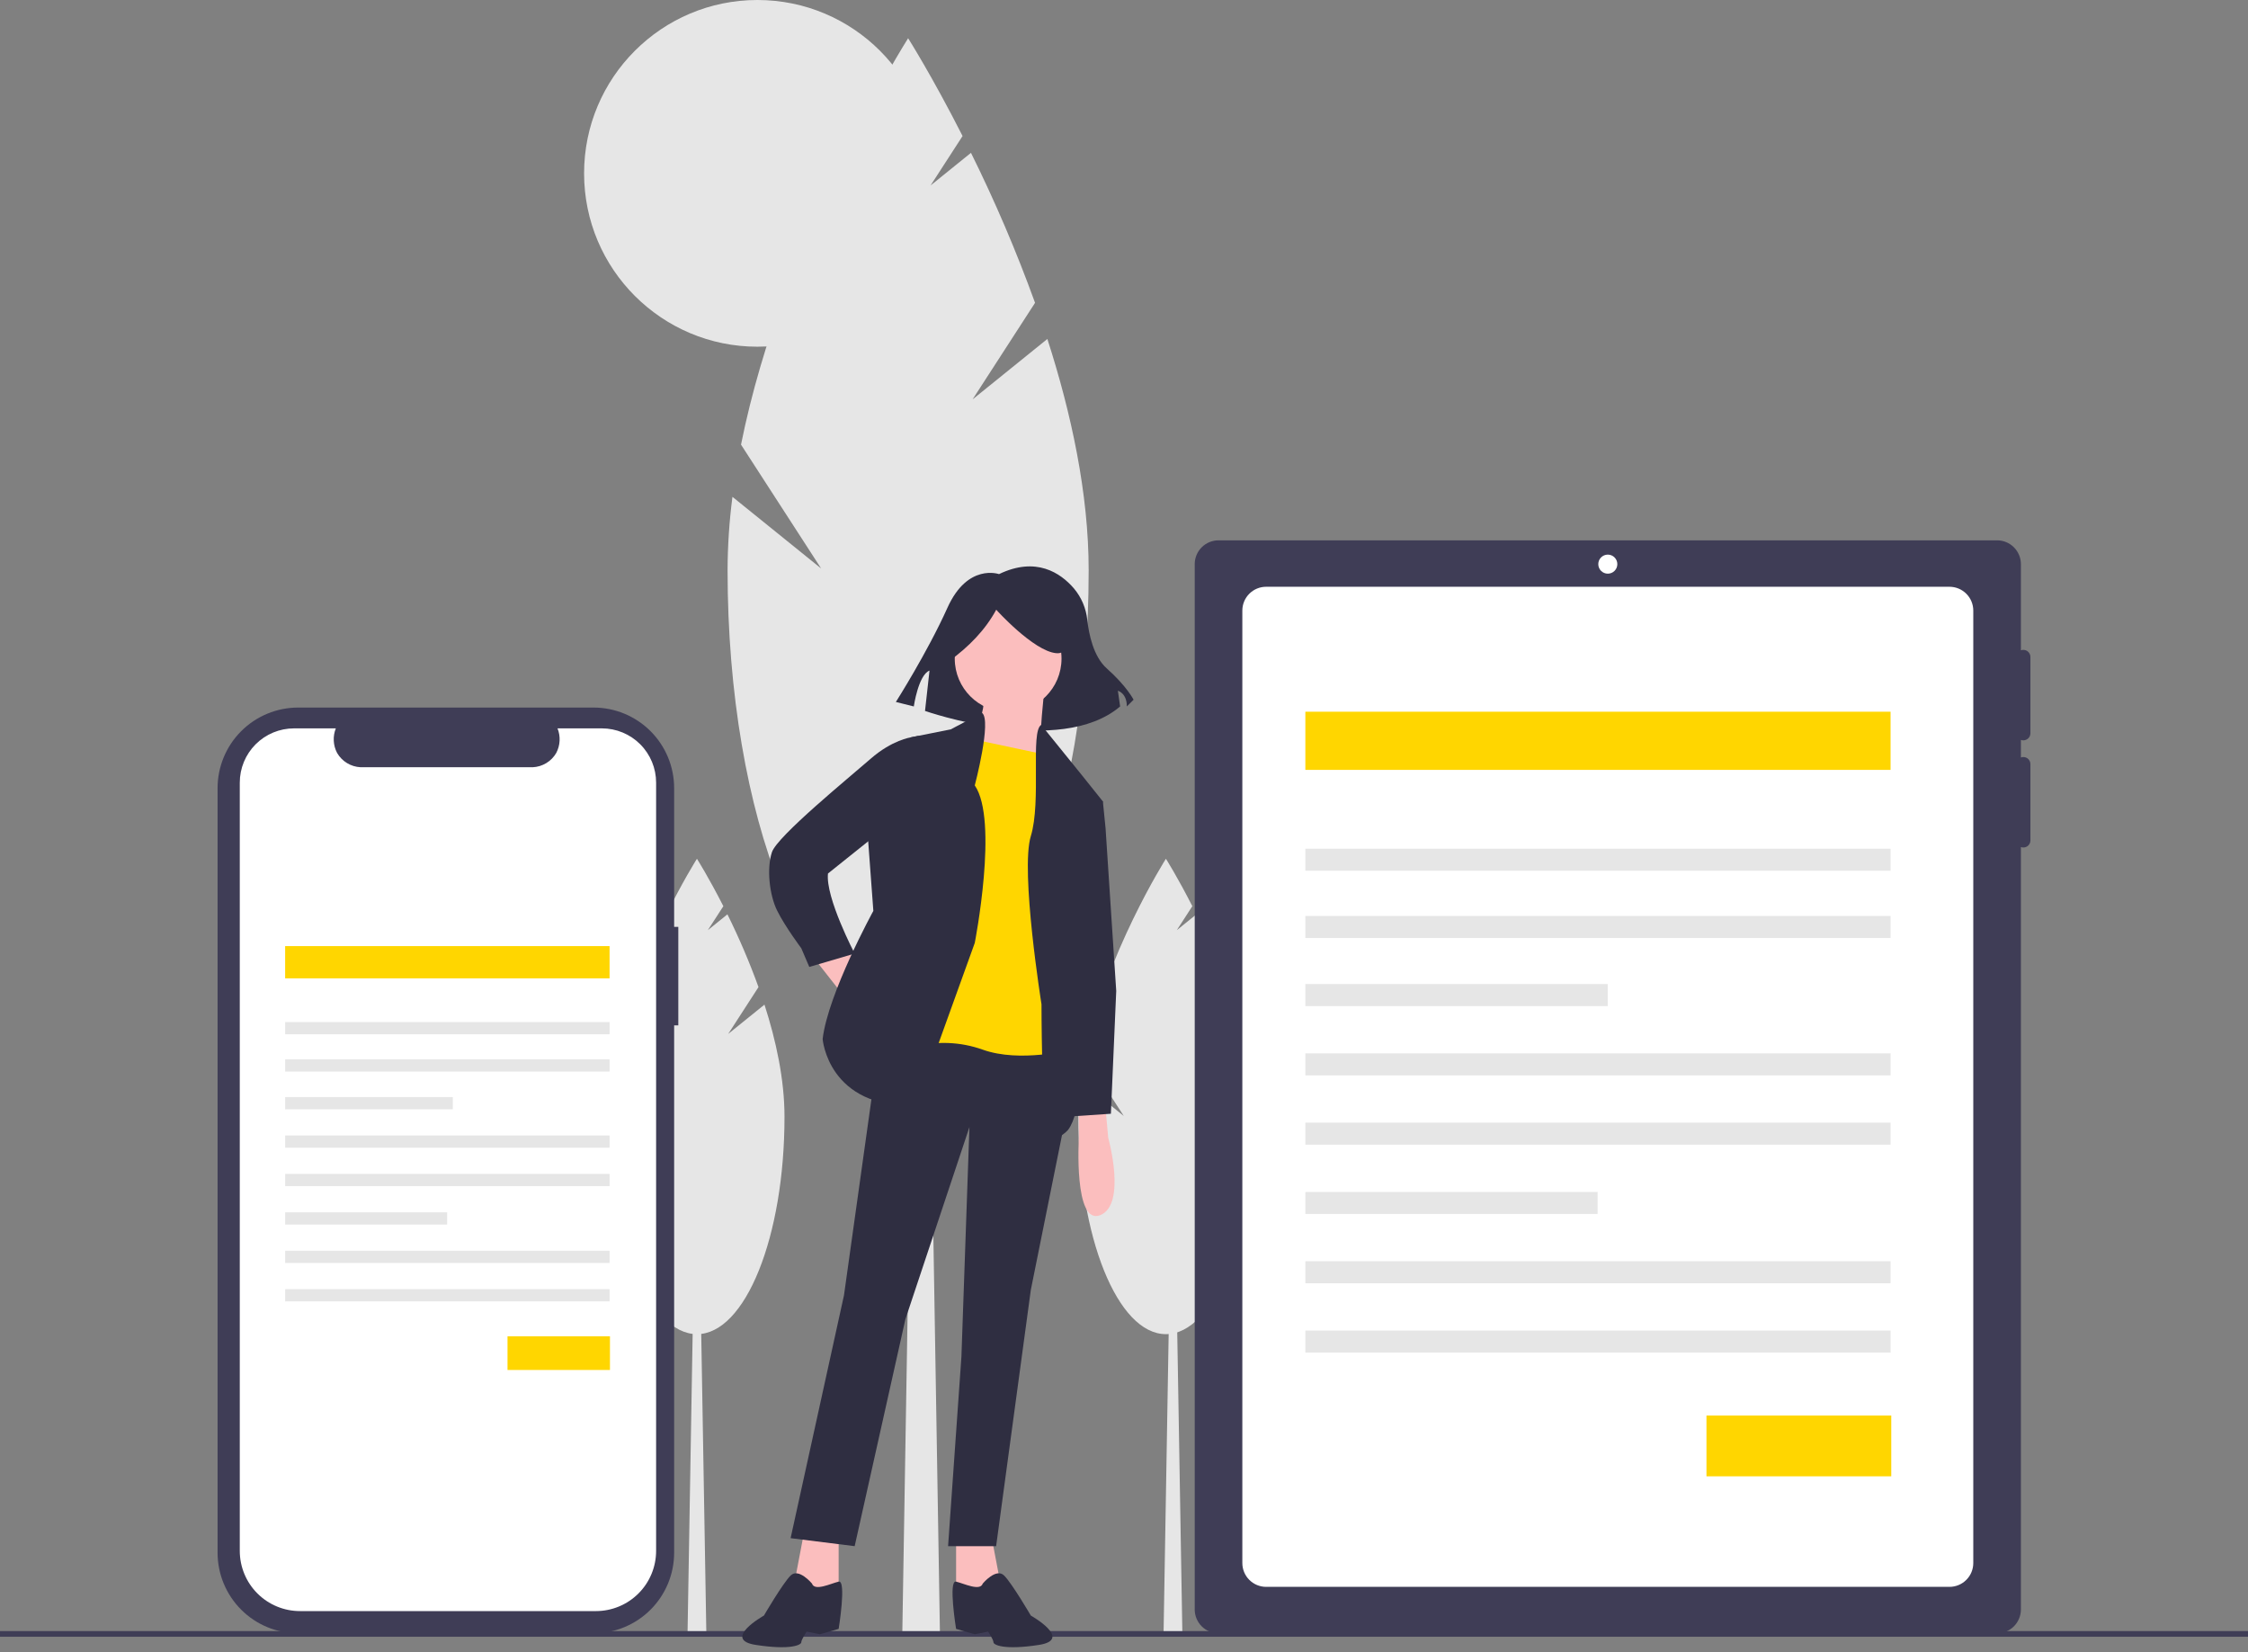 <svg width="366" height="269" viewBox="0 0 366 269" fill="none" xmlns="http://www.w3.org/2000/svg">
<rect x="0" y="0" width="366" height="269" fill="#808080" stroke="none"/>
<g clip-path="url(#clip0_25_63)">
<path d="M192.502 265.886H189.442L190.462 206.044H191.482L192.502 265.886Z" fill="#E6E6E6"/>
<path d="M194.916 168.315L199.847 160.693C198.385 156.653 196.696 152.699 194.788 148.85L191.599 151.425L194.124 147.523C191.718 142.787 189.824 139.802 189.824 139.802C189.824 139.802 179.934 155.388 176.63 171.889L182.958 181.669L175.953 176.011C175.703 177.933 175.575 179.869 175.568 181.807C175.568 201.35 181.951 217.193 189.824 217.193C197.698 217.193 204.081 201.35 204.081 181.807C204.081 175.749 202.71 169.41 200.819 163.547L194.916 168.315Z" fill="#E6E6E6"/>
<path d="M115 265.886H111.94L112.96 206.044H113.98L115 265.886Z" fill="#E6E6E6"/>
<path d="M118.561 168.315L123.493 160.693C122.03 156.653 120.341 152.699 118.433 148.85L115.245 151.425L117.77 147.523C115.363 142.787 113.47 139.802 113.47 139.802C113.47 139.802 103.58 155.388 100.275 171.889L106.604 181.669L99.598 176.011C99.349 177.933 99.22 179.869 99.214 181.807C99.214 201.35 105.596 217.193 113.47 217.193C121.343 217.193 127.726 201.35 127.726 181.807C127.726 175.749 126.355 169.41 124.465 163.547L118.561 168.315Z" fill="#E6E6E6"/>
<path d="M153.03 265.701H146.909L148.95 142.617H150.99L153.03 265.701Z" fill="#E6E6E6"/>
<path d="M158.35 65.014L168.518 49.299C165.503 40.97 162.02 32.817 158.086 24.879L151.511 30.19L156.717 22.144C151.756 12.377 147.852 6.224 147.852 6.224C147.852 6.224 127.459 38.359 120.646 72.384L133.694 92.549L119.25 80.882C118.735 84.845 118.47 88.837 118.457 92.834C118.457 133.13 131.618 165.796 147.852 165.796C164.086 165.796 177.247 133.13 177.247 92.834C177.247 80.342 174.421 67.272 170.522 55.182L158.35 65.014Z" fill="#E6E6E6"/>
<path d="M123.317 56.442C138.903 56.442 151.538 43.807 151.538 28.221C151.538 12.635 138.903 0 123.317 0C107.731 0 95.096 12.635 95.096 28.221C95.096 43.807 107.731 56.442 123.317 56.442Z" fill="#E6E6E6"/>
<path d="M366 265.531H0V266.455H366V265.531Z" fill="#3F3D56"/>
<path d="M329.413 120.525C329.566 120.525 329.717 120.495 329.858 120.437C329.999 120.378 330.128 120.293 330.236 120.185C330.344 120.077 330.429 119.949 330.488 119.807C330.546 119.666 330.576 119.515 330.576 119.362V106.958C330.578 106.771 330.535 106.587 330.449 106.421C330.364 106.255 330.24 106.112 330.088 106.005C329.935 105.897 329.759 105.829 329.574 105.805C329.389 105.78 329.201 105.802 329.026 105.866V91.84C329.026 91.331 328.925 90.827 328.731 90.356C328.536 89.886 328.25 89.459 327.89 89.099C327.53 88.739 327.103 88.453 326.633 88.258C326.162 88.064 325.658 87.963 325.149 87.963H198.39C197.881 87.963 197.377 88.064 196.907 88.258C196.437 88.453 196.009 88.739 195.649 89.099C195.289 89.459 195.004 89.886 194.809 90.356C194.614 90.827 194.514 91.331 194.514 91.84V262.014C194.514 263.043 194.922 264.029 195.649 264.755C196.376 265.482 197.362 265.891 198.39 265.891H325.149C326.177 265.891 327.163 265.482 327.89 264.755C328.617 264.029 329.026 263.043 329.026 262.014V137.898C329.201 137.963 329.389 137.984 329.574 137.959C329.759 137.935 329.935 137.867 330.088 137.759C330.24 137.652 330.364 137.509 330.449 137.343C330.535 137.177 330.578 136.993 330.576 136.806V124.402C330.578 124.215 330.535 124.031 330.449 123.865C330.364 123.699 330.24 123.556 330.088 123.449C329.935 123.341 329.759 123.273 329.574 123.248C329.389 123.224 329.201 123.245 329.026 123.31V120.454C329.15 120.5 329.281 120.524 329.413 120.525Z" fill="#3F3D56"/>
<path d="M317.396 95.522C317.906 95.522 318.41 95.623 318.88 95.817C319.35 96.012 319.778 96.298 320.137 96.658C320.497 97.018 320.783 97.445 320.978 97.915C321.173 98.386 321.273 98.89 321.273 99.399V254.455C321.273 255.484 320.864 256.47 320.137 257.197C319.411 257.923 318.425 258.332 317.396 258.332H206.143C205.115 258.332 204.129 257.923 203.402 257.196C202.675 256.47 202.267 255.484 202.267 254.455V99.399C202.267 98.371 202.675 97.385 203.402 96.658C204.129 95.931 205.115 95.522 206.143 95.522H317.396Z" fill="white"/>
<path d="M261.77 93.39C262.626 93.39 263.32 92.696 263.32 91.84C263.32 90.984 262.626 90.289 261.77 90.289C260.914 90.289 260.219 90.984 260.219 91.84C260.219 92.696 260.914 93.39 261.77 93.39Z" fill="white"/>
<path d="M307.806 115.863H212.527V125.332H307.806V115.863Z" fill="#FFD600"/>
<path d="M307.806 138.167H212.527V141.753H307.806V138.167Z" fill="#E6E6E6"/>
<path d="M307.806 149.113H212.527V152.699H307.806V149.113Z" fill="#E6E6E6"/>
<path d="M261.757 160.198H212.527V163.784H261.757V160.198Z" fill="#E6E6E6"/>
<path d="M307.806 171.48H212.527V175.066H307.806V171.48Z" fill="#E6E6E6"/>
<path d="M307.806 182.761H212.527V186.348H307.806V182.761Z" fill="#E6E6E6"/>
<path d="M260.109 194.043H212.527V197.629H260.109V194.043Z" fill="#E6E6E6"/>
<path d="M307.806 205.325H212.527V208.911H307.806V205.325Z" fill="#E6E6E6"/>
<path d="M307.806 216.606H212.527V220.193H307.806V216.606Z" fill="#E6E6E6"/>
<path d="M307.92 230.444H277.832V240.336H307.92V230.444Z" fill="#FFD600"/>
<path d="M110.437 150.885H109.759V128.309C109.759 124.829 108.377 121.491 105.916 119.03C103.455 116.569 100.117 115.186 96.636 115.186H48.547C46.823 115.186 45.117 115.525 43.525 116.185C41.933 116.844 40.486 117.811 39.267 119.03C38.049 120.248 37.082 121.695 36.423 123.287C35.763 124.879 35.424 126.586 35.424 128.309V252.768C35.424 254.491 35.763 256.198 36.423 257.79C37.082 259.382 38.049 260.829 39.267 262.047C40.486 263.266 41.933 264.232 43.525 264.892C45.117 265.551 46.823 265.891 48.547 265.891H96.636C100.117 265.891 103.455 264.508 105.916 262.047C108.377 259.586 109.759 256.248 109.759 252.768V166.927H110.437V150.885Z" fill="#3F3D56"/>
<path d="M106.822 127.409V252.475C106.822 255.075 105.79 257.567 103.952 259.405C102.114 261.243 99.621 262.276 97.022 262.276H48.839C46.24 262.276 43.747 261.243 41.909 259.405C40.071 257.567 39.039 255.075 39.039 252.475V127.409C39.039 125.066 39.969 122.819 41.626 121.162C43.283 119.506 45.53 118.575 47.872 118.575H54.675C54.418 119.218 54.304 119.908 54.34 120.599C54.376 121.29 54.561 121.965 54.883 122.578C55.276 123.254 55.831 123.821 56.499 124.227C57.167 124.633 57.927 124.865 58.708 124.902H86.74C87.521 124.865 88.28 124.633 88.948 124.227C89.617 123.821 90.172 123.254 90.564 122.577C90.886 121.965 91.072 121.29 91.108 120.599C91.144 119.908 91.029 119.218 90.772 118.575H97.989C100.331 118.575 102.578 119.506 104.235 121.163C105.891 122.819 106.822 125.066 106.822 127.409Z" fill="white"/>
<path d="M162.652 93.463C162.652 93.463 157.541 91.638 154.255 98.94C150.969 106.243 145.857 114.275 145.857 114.275L148.778 115.006C148.778 115.006 149.508 109.894 151.334 109.164L150.603 115.736C150.603 115.736 172.511 123.403 182.369 115.006L182.004 112.45C182.004 112.45 183.464 112.815 183.464 115.006L184.56 113.91C184.56 113.91 183.464 111.72 180.178 108.799C178.021 106.881 177.28 103.234 177.025 100.953C176.835 99.049 176.073 97.247 174.84 95.784C172.656 93.253 168.677 90.563 162.652 93.463Z" fill="#2F2E41"/>
<path d="M132.631 156.108L137.411 162.191L140.453 158.715L137.846 154.369L132.631 156.108Z" fill="#FBBEBE"/>
<path d="M130.893 249.535L129.155 258.66L133.501 260.833L136.542 258.66V249.535H130.893Z" fill="#FBBEBE"/>
<path d="M161.311 249.535L163.05 258.66L158.704 260.833L155.662 258.66V249.535H161.311Z" fill="#FBBEBE"/>
<path d="M143.495 167.406L137.411 210.86L128.72 250.404L139.15 251.708L147.406 214.771L157.835 183.484L156.531 220.855L154.359 251.708H162.18L167.83 209.991L174.076 178.976L173.913 167.406H143.495Z" fill="#2F2E41"/>
<path d="M132.197 257.791C132.197 257.791 130.024 255.184 128.72 256.488C127.417 257.791 124.375 263.006 124.375 263.006C124.375 263.006 117.422 266.917 123.071 267.786C128.72 268.655 130.459 267.786 130.459 267.351C130.459 266.917 131.328 265.613 131.328 265.613L133.5 266.048L136.542 265.179C136.542 265.179 137.846 257.172 136.542 257.482C135.239 257.791 132.631 259.095 132.197 257.791Z" fill="#2F2E41"/>
<path d="M160.008 257.791C160.008 257.791 162.18 255.184 163.484 256.488C164.788 257.791 167.83 263.006 167.83 263.006C167.83 263.006 174.782 266.917 169.133 267.786C163.484 268.655 161.746 267.786 161.746 267.351C161.746 266.917 160.877 265.613 160.877 265.613L158.704 266.048L155.662 265.179C155.662 265.179 154.359 257.172 155.662 257.482C156.966 257.791 159.573 259.095 160.008 257.791Z" fill="#2F2E41"/>
<path d="M164.136 115.912C168.936 115.912 172.827 112.021 172.827 107.221C172.827 102.421 168.936 98.53 164.136 98.53C159.336 98.53 155.445 102.421 155.445 107.221C155.445 112.021 159.336 115.912 164.136 115.912Z" fill="#FBBEBE"/>
<path d="M170.002 112.653C170.002 112.653 169.133 120.04 169.568 121.778C170.002 123.517 170.871 126.124 170.871 126.124L156.966 123.517C156.966 123.517 160.877 115.26 160.008 113.957C159.139 112.653 170.002 112.653 170.002 112.653Z" fill="#FBBEBE"/>
<path d="M171.306 123.082L156.966 120.04L148.71 170.448C152.431 169.431 156.375 169.583 160.008 170.882C166.091 173.055 174.348 170.882 174.348 170.882L172.61 123.517L171.306 123.082Z" fill="#FFD600"/>
<path d="M159.887 116.048L154.793 118.737L148.275 120.04L141.322 136.553L142.191 148.286C142.191 148.286 134.804 161.757 133.935 169.144C133.935 169.144 134.804 180.442 149.144 180.008L158.704 153.5C158.704 153.5 162.615 133.511 158.704 127.862C158.704 127.862 161.504 117.27 159.887 116.048Z" fill="#2F2E41"/>
<path d="M150.882 120.04L149.475 119.8L148.275 120.04C148.275 120.04 145.233 120.475 141.757 123.517C138.28 126.558 126.548 136.118 125.679 138.726C124.809 141.333 125.244 145.678 126.548 148.286C127.851 150.893 130.459 154.369 130.459 154.369L131.762 157.411L139.149 155.238C139.149 155.238 134.369 146.113 134.804 142.202L143.495 135.249L150.882 120.04Z" fill="#2F2E41"/>
<path d="M169.521 118.012L176.086 126.124L179.562 130.469L175.217 145.244L173.044 157.846C173.044 157.846 178.259 177.835 173.913 183.918C173.913 183.918 171.306 186.96 170.437 183.484C169.568 180.008 169.568 163.495 169.568 163.495C169.568 163.495 166.091 141.767 167.83 136.118C169.568 130.469 167.736 119.026 169.521 118.012Z" fill="#2F2E41"/>
<path d="M175.651 180.877V185.222C175.651 185.222 174.782 199.562 179.128 197.824C183.473 196.086 180.431 185.222 180.431 185.222L179.997 180.442L175.651 180.877Z" fill="#FBBEBE"/>
<path d="M154.448 107.684C157.753 105.292 160.428 102.537 162.198 99.26C162.198 99.26 168.264 106 171.97 106.337C175.677 106.673 172.307 98.249 172.307 98.249L165.568 96.564L159.166 97.238L154.111 100.608L154.448 107.684Z" fill="#2F2E41"/>
<path d="M176.086 129.165L179.562 130.469L179.997 134.815L181.735 161.322L180.866 181.311L174.348 181.746L172.175 159.584L171.306 135.249L176.086 129.165Z" fill="#2F2E41"/>
<path d="M99.246 154.02H46.425V159.27H99.246V154.02Z" fill="#FFD600"/>
<path d="M99.246 166.385H46.425V168.373H99.246V166.385Z" fill="#E6E6E6"/>
<path d="M99.246 172.453H46.425V174.442H99.246V172.453Z" fill="#E6E6E6"/>
<path d="M73.718 178.599H46.425V180.587H73.718V178.599Z" fill="#E6E6E6"/>
<path d="M99.246 184.853H46.425V186.841H99.246V184.853Z" fill="#E6E6E6"/>
<path d="M99.246 191.107H46.425V193.095H99.246V191.107Z" fill="#E6E6E6"/>
<path d="M72.804 197.361H46.425V199.35H72.804V197.361Z" fill="#E6E6E6"/>
<path d="M99.246 203.616H46.425V205.604H99.246V203.616Z" fill="#E6E6E6"/>
<path d="M99.246 209.87H46.425V211.858H99.246V209.87Z" fill="#E6E6E6"/>
<path d="M99.309 217.541H82.629V223.025H99.309V217.541Z" fill="#FFD600"/>
</g>
<defs>
<clipPath id="clip0_25_63">
<rect width="366" height="268.158" fill="white"/>
</clipPath>
</defs>
</svg>
